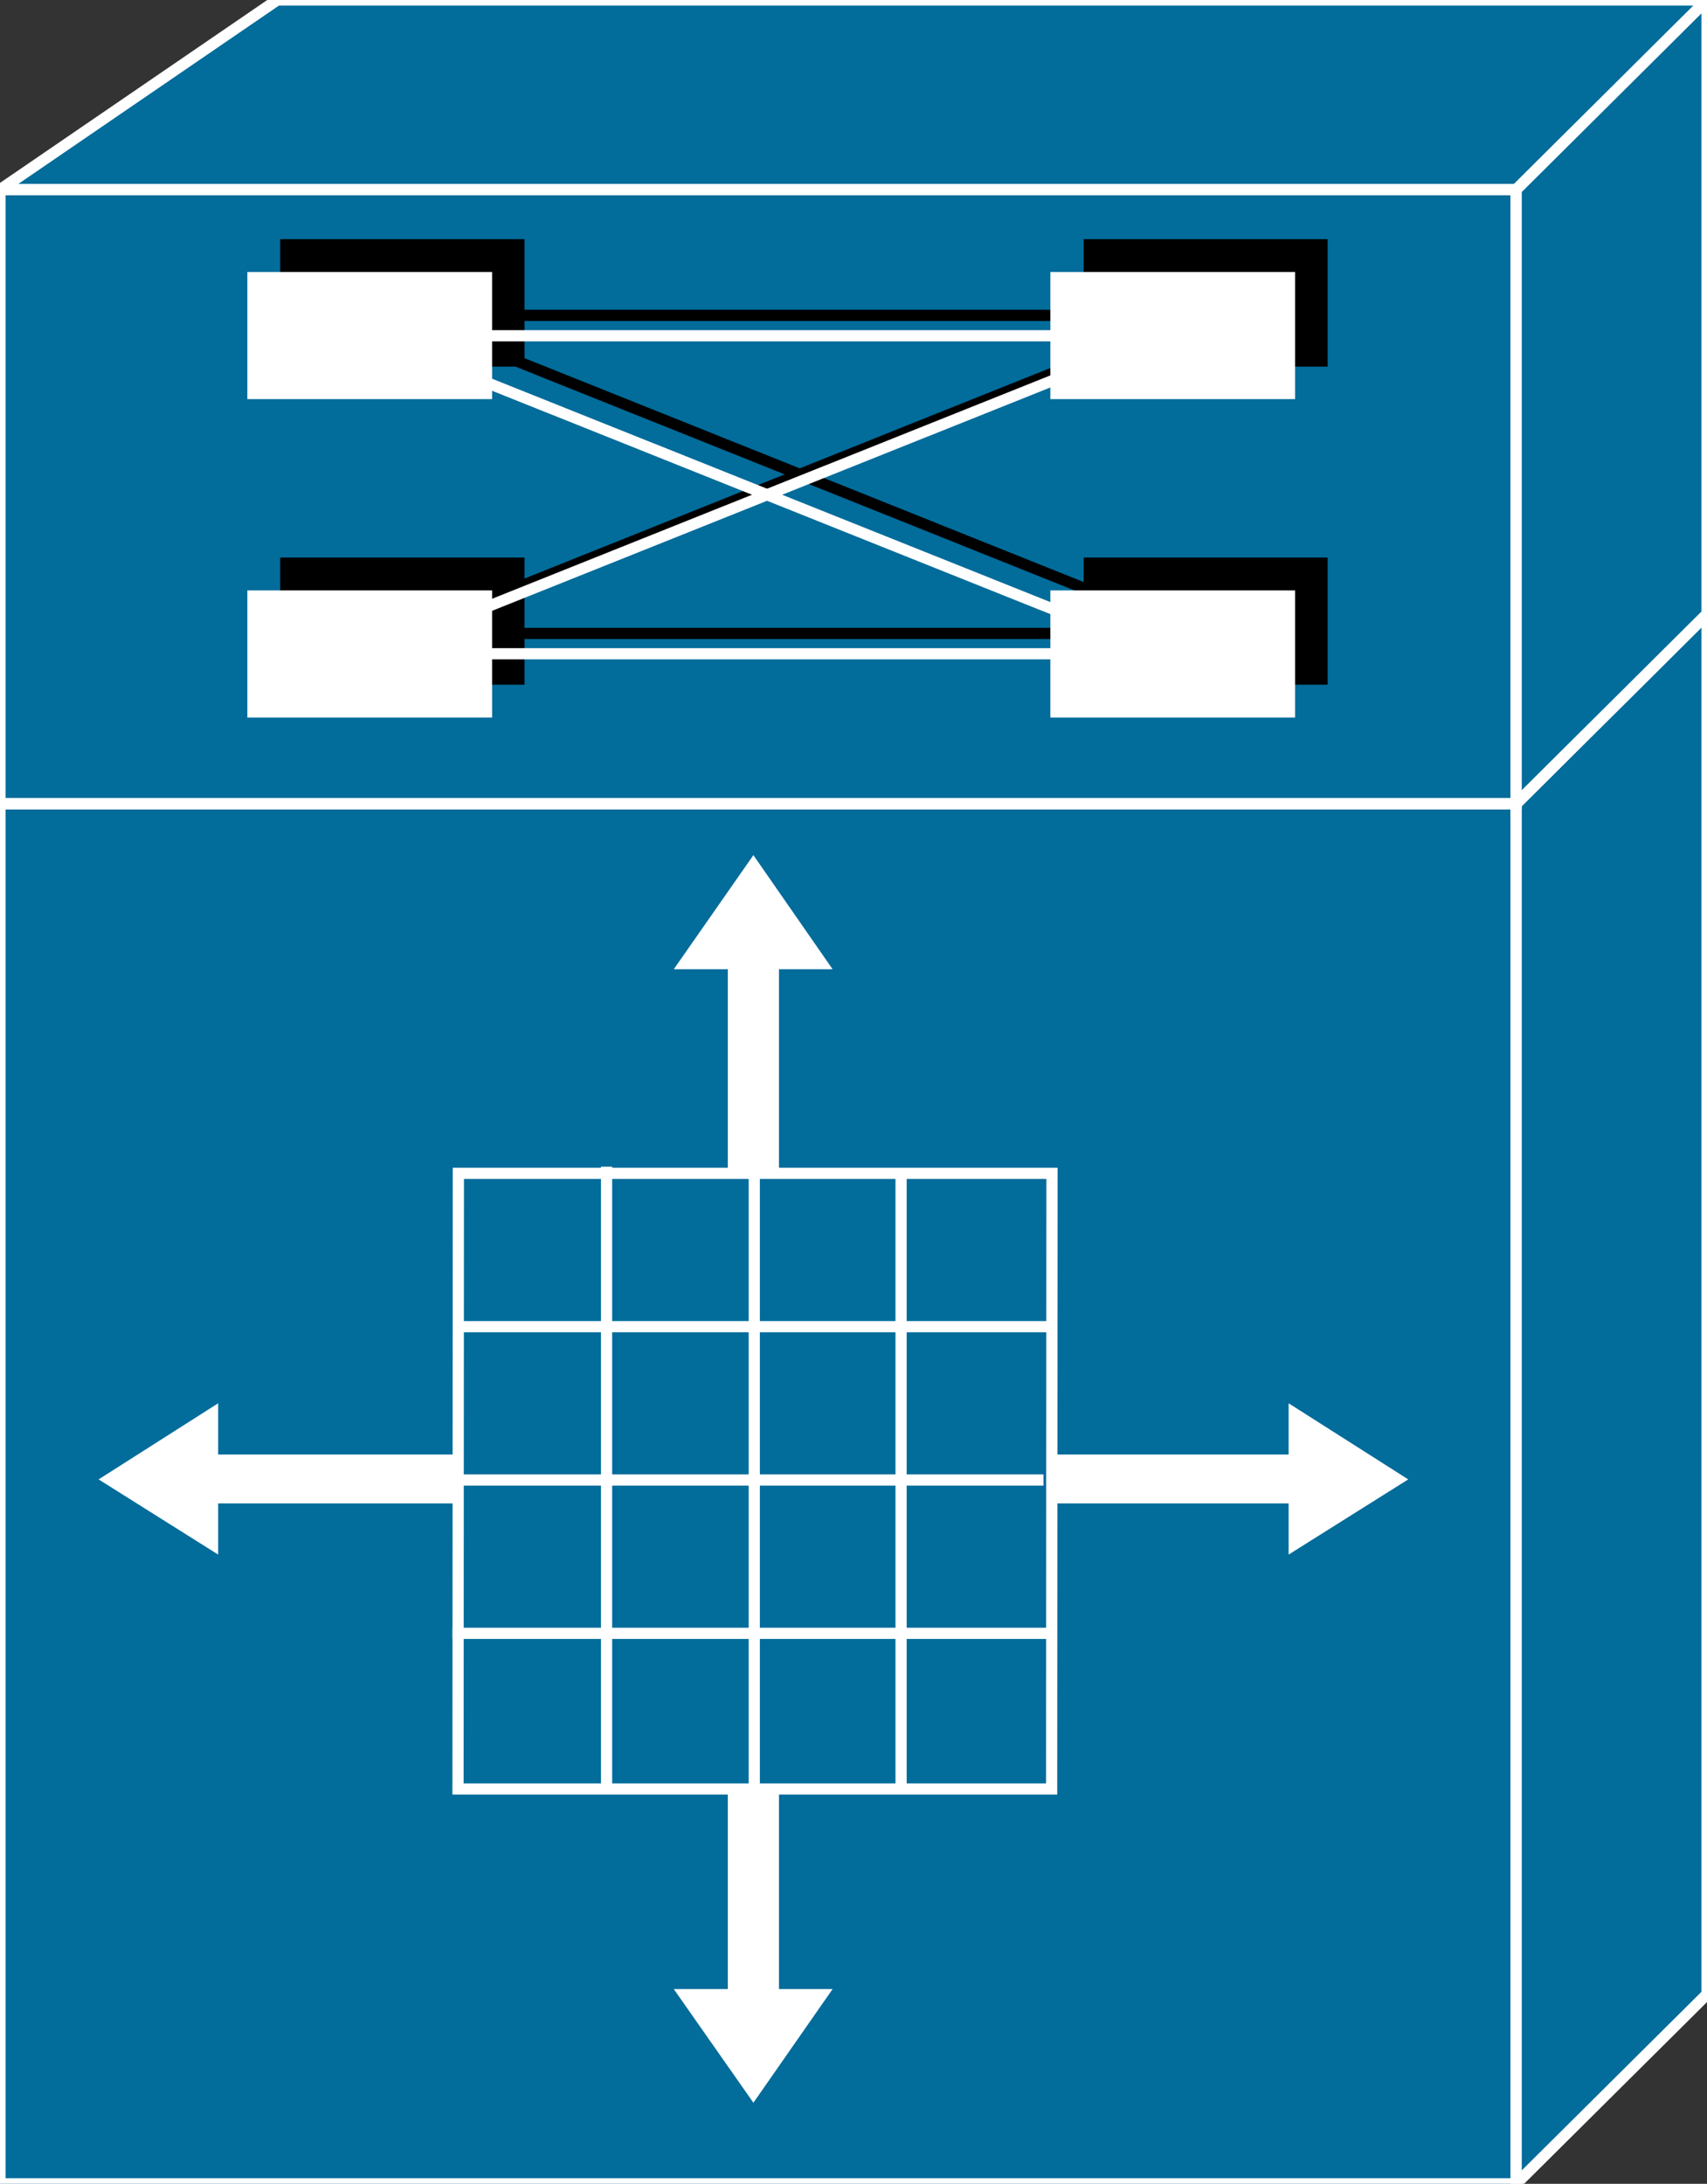 <?xml version="1.0" encoding="utf-8"?>
<!-- Generator: Adobe Illustrator 16.0.0, SVG Export Plug-In . SVG Version: 6.00 Build 0)  -->
<!DOCTYPE svg PUBLIC "-//W3C//DTD SVG 1.1//EN" "http://www.w3.org/Graphics/SVG/1.1/DTD/svg11.dtd">
<svg version="1.1"
	 id="svg2" xmlns:dc="http://purl.org/dc/elements/1.1/" xmlns:cc="http://creativecommons.org/ns#" xmlns:rdf="http://www.w3.org/1999/02/22-rdf-syntax-ns#" xmlns:svg="http://www.w3.org/2000/svg"
	 xmlns="http://www.w3.org/2000/svg" xmlns:xlink="http://www.w3.org/1999/xlink" x="0px" y="0px" width="61px" height="78px"
	 viewBox="0 0 61 78" enable-background="new 0 0 61 78" xml:space="preserve">
<rect x="0" y="0" width="61" height="78" fill="#333333" stroke="none"/>
<g id="g12" transform="scale(0.1,0.1)">
	<path id="path22" fill="#026C9B" d="M0,780.005h541.807V287.075H0V780.005z"/>
	<path id="path24" fill="none" stroke="#FFFFFF" stroke-width="4" d="M0,780.005h541.807V287.075H0V780.005z"/>
	<path id="path26" fill="#026C9B" d="M610,712.27V219.331l-68.193,67.744v492.929L610,712.27"/>
	<path id="path28" fill="none" stroke="#FFFFFF" stroke-width="4" d="M610,712.27V219.331l-68.193,67.744v492.929L610,712.27z"/>
	<path id="path30" fill="#026C9B" d="M99.053,0L0,67.749h541.807L610,0H99.053"/>
	<path id="path32" fill="none" stroke="#FFFFFF" stroke-width="4" d="M99.053,0L0,67.749h541.807L610,0H99.053z"/>
	<path id="path34" fill="#026C9B" d="M0,287.075h541.807V67.749H0V287.075z"/>
	<path id="path36" fill="none" stroke="#FFFFFF" stroke-width="4" d="M0,287.075h541.807V67.749H0V287.075z"/>
	<path id="path38" fill="#026C9B" d="M610,219.331V0l-68.193,67.749v219.326L610,219.331"/>
	<path id="path40" fill="none" stroke="#FFFFFF" stroke-width="4" d="M610,219.331V0l-68.193,67.749v219.326L610,219.331z"/>
	<path id="path42" fill="#026C9B" d="M541.807,287.075H0"/>
	<path id="path44" fill="none" stroke="#FFFFFF" stroke-width="4" d="M541.807,287.075H0"/>
	<path id="path46" fill="#026C9B" d="M541.807,287.075L610,219.331"/>
	<path id="path48" fill="none" stroke="#FFFFFF" stroke-width="4" d="M541.807,287.075L610,219.331"/>
	<path id="path50" d="M100.127,130.947h87.314V85.43h-87.314V130.947z"/>
	<path id="path52" d="M387.246,130.947h87.188V85.43h-87.188V130.947z"/>
	<path id="path54" d="M100.127,244.551h87.314v-45.405h-87.314V244.551z"/>
	<path id="path56" d="M387.246,244.551h87.188v-45.405h-87.188V244.551z"/>
	<path id="path58" fill="none" stroke="#000000" stroke-width="4" d="M159.473,112.637h268.242"/>
	<path id="path60" fill="none" stroke="#000000" stroke-width="4" d="M159.473,226.24h268.242"/>
	<path id="path62" fill="none" stroke="#000000" stroke-width="4" d="M143.857,226.24l283.857-113.604"/>
	<path id="path64" fill="none" stroke="#000000" stroke-width="4" d="M143.857,112.637L427.715,226.24"/>
	<path id="path66" fill="#FFFFFF" d="M88.389,142.559h87.461v-45.4H88.389V142.559z"/>
	<path id="path68" fill="#FFFFFF" d="M375.352,142.559h87.441v-45.4h-87.441V142.559z"/>
	<path id="path70" fill="#FFFFFF" d="M88.389,256.294h87.461v-45.415H88.389V256.294z"/>
	<path id="path72" fill="#FFFFFF" d="M375.352,256.294h87.441v-45.415h-87.441V256.294z"/>
	<path id="path74" fill="none" stroke="#FFFFFF" stroke-width="4" d="M147.725,119.927h268.398"/>
	<path id="path76" fill="none" stroke="#FFFFFF" stroke-width="4" d="M147.725,233.506h268.398"/>
	<path id="path78" fill="none" stroke="#FFFFFF" stroke-width="4" d="M132.109,233.506l284.014-113.579"/>
	<path id="path80" fill="none" stroke="#FFFFFF" stroke-width="4" d="M132.109,119.927l284.014,113.579"/>
	<path id="path82" fill="#FFFFFF" d="M278.369,454.009V346.177h19.16l-28.301-40.742l-28.447,40.742h19.307v107.832H278.369"/>
	<path id="path84" fill="#FFFFFF" d="M191.211,519.516H77.959v-18.301l-42.715,27.188l42.715,26.855v-18.281h113.252V519.516"/>
	<path id="path86" fill="#FFFFFF" d="M260.088,602.485v107.969h-19.307l28.447,40.586l28.301-40.586h-19.16V602.485H260.088"/>
	<path id="path88" fill="#FFFFFF" d="M347.1,536.977h113.389v18.281l42.744-26.855l-42.744-27.188v18.301H347.1V536.977"/>
	<path id="path90" fill="#026C9B" d="M375.801,638.989H163.672l0.127-219.902h212.129L375.801,638.989"/>
	<path id="path92" fill="none" stroke="#FFFFFF" stroke-width="4" d="M375.801,638.989H163.672l0.127-219.902h212.129
		L375.801,638.989z"/>
	<path id="path94" fill="#026C9B" d="M216.758,416.704v222.988"/>
	<path id="path96" fill="none" stroke="#FFFFFF" stroke-width="4" d="M216.758,416.704v222.988"/>
	<path id="path98" fill="#026C9B" d="M269.541,416.02v223.672"/>
	<path id="path100" fill="none" stroke="#FFFFFF" stroke-width="4" d="M269.541,416.02v223.672"/>
	<path id="path102" fill="#026C9B" d="M322.002,420.337v217.266"/>
	<path id="path104" fill="none" stroke="#FFFFFF" stroke-width="4" d="M322.002,420.337v217.266"/>
	<path id="path106" fill="#026C9B" d="M162.305,473.852h212.012"/>
	<path id="path108" fill="none" stroke="#FFFFFF" stroke-width="4" d="M162.305,473.852h212.012"/>
	<path id="path110" fill="#026C9B" d="M161.719,528.618H372.9"/>
	<path id="path112" fill="none" stroke="#FFFFFF" stroke-width="4" d="M161.719,528.618H372.9"/>
	<path id="path114" fill="#026C9B" d="M161.719,583.384h212.598"/>
	<path id="path116" fill="none" stroke="#FFFFFF" stroke-width="4" d="M161.719,583.384h212.598"/>
</g>
</svg>
